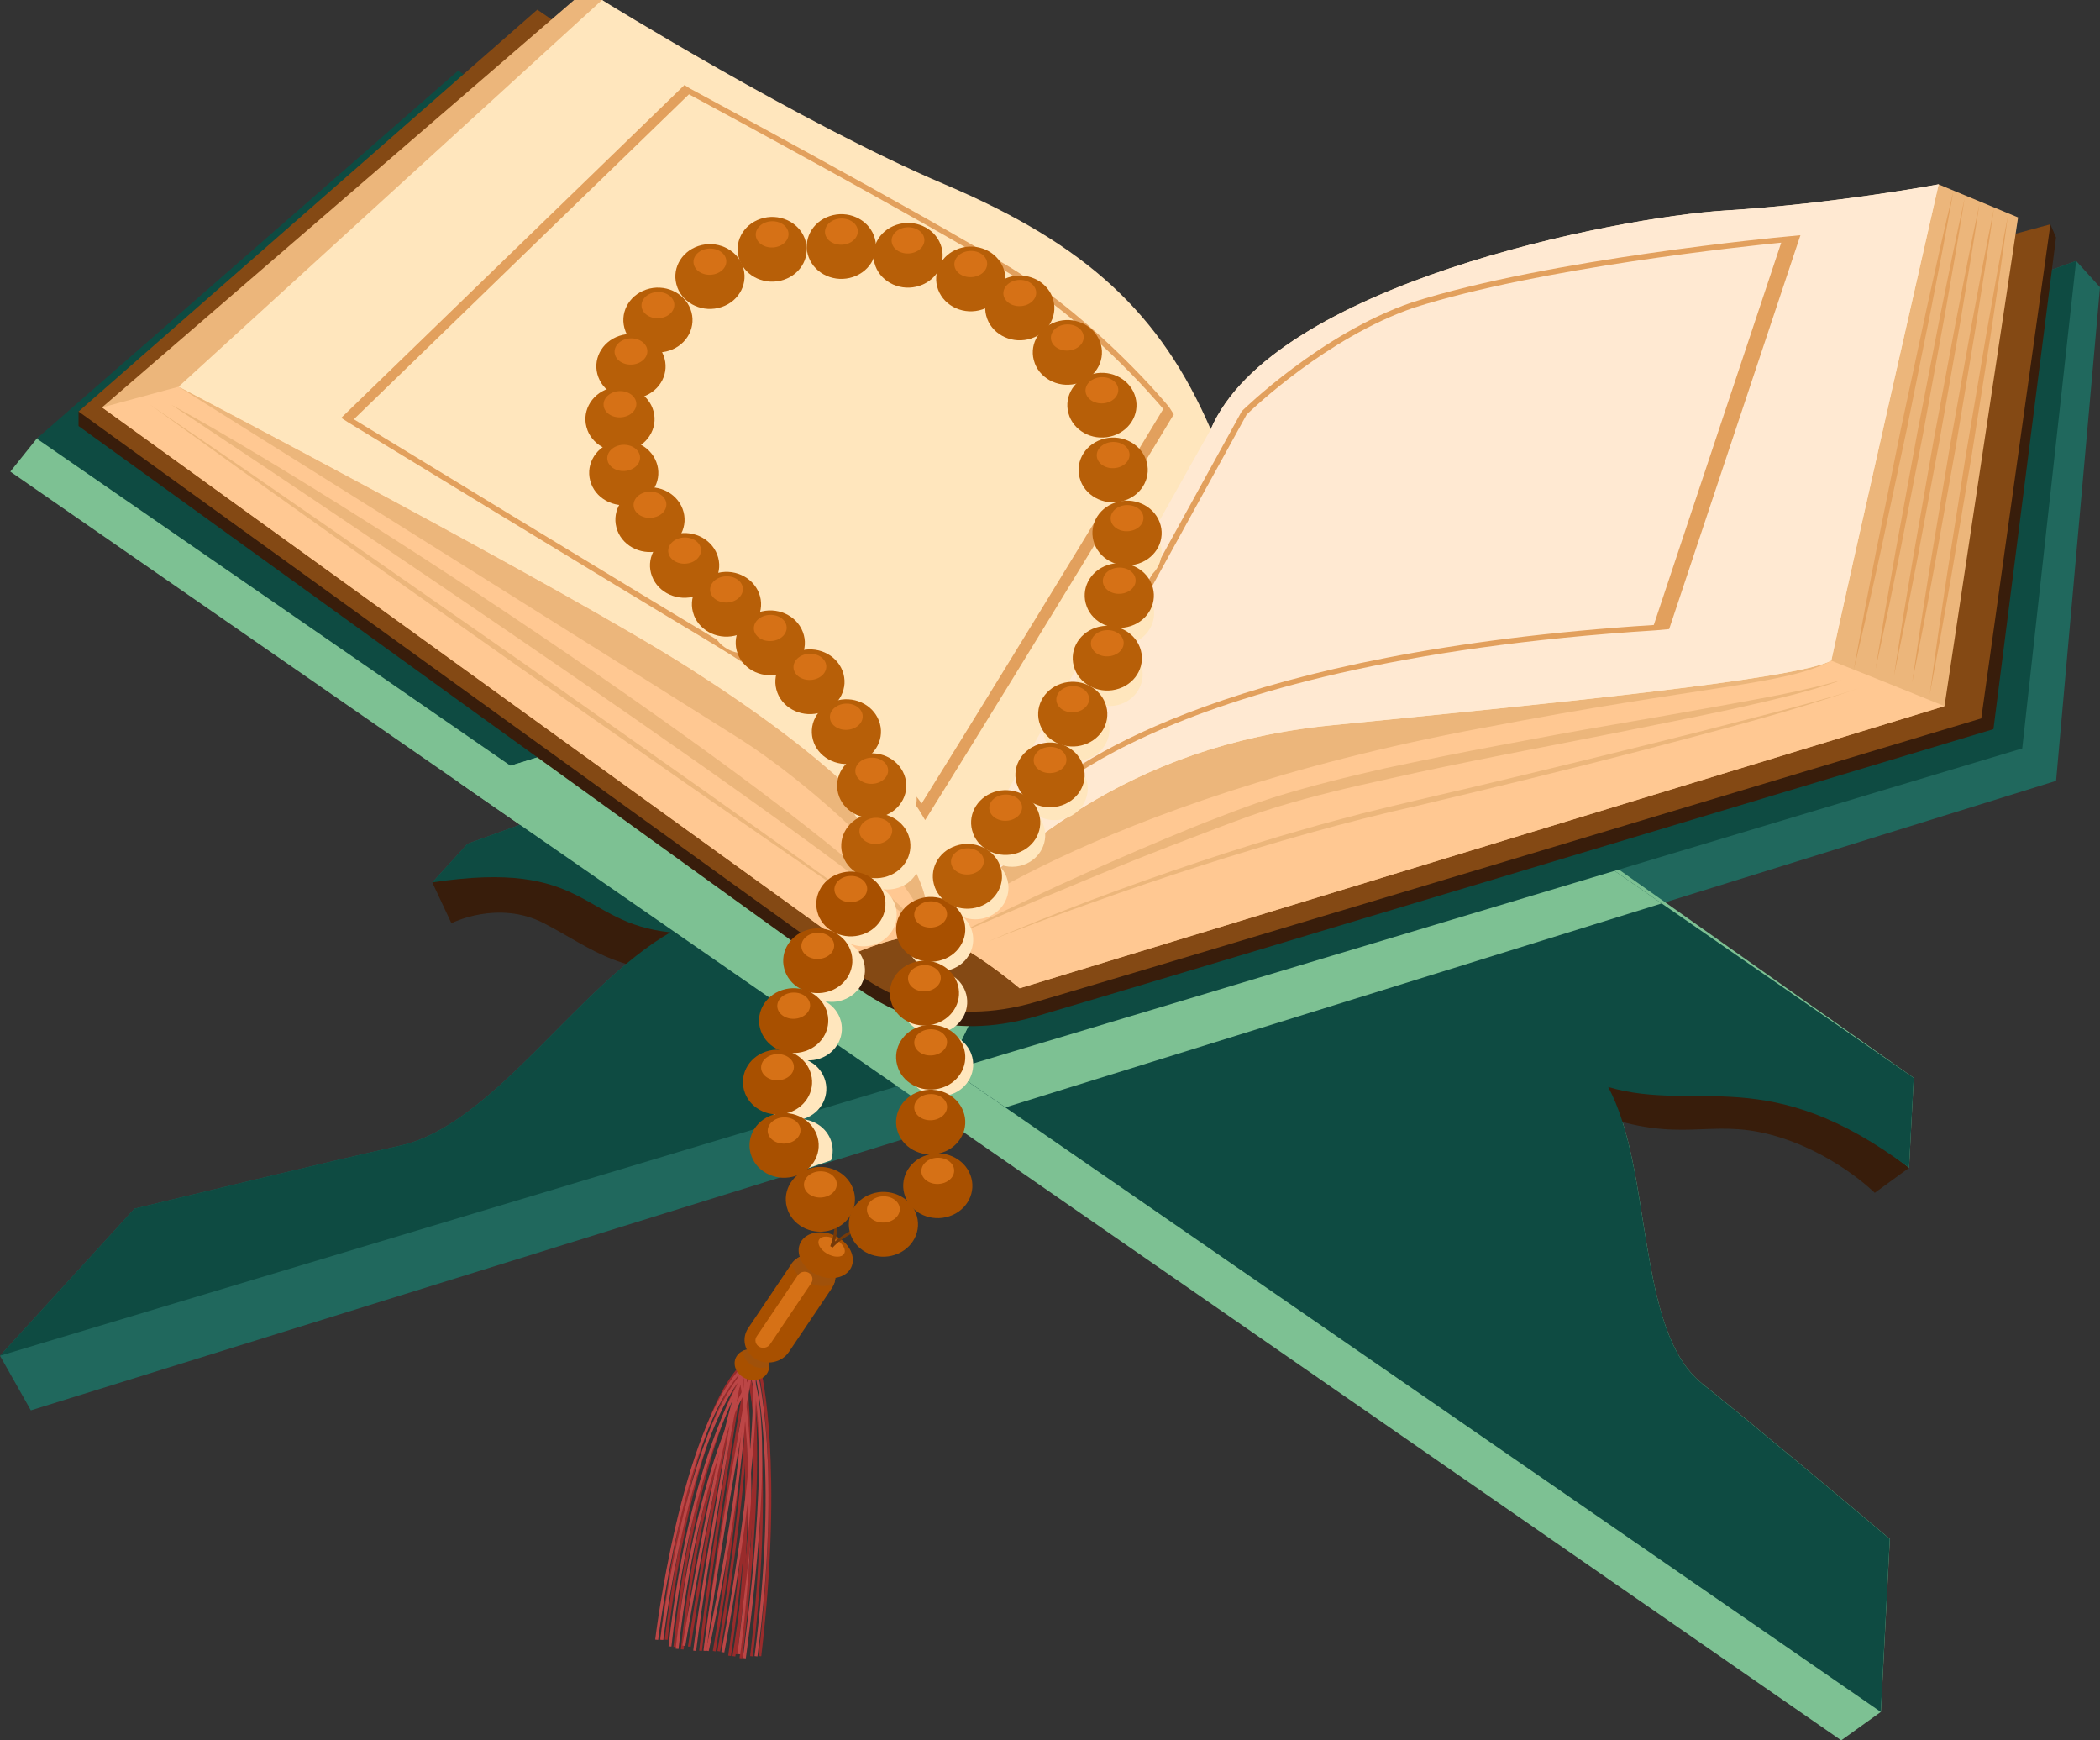 <svg width="70" height="58" viewBox="0 0 70 58" fill="none" xmlns="http://www.w3.org/2000/svg">
<rect x="0" y="0" width="70" height="58" fill="#333333" stroke="none"/>
<path d="M69.206 8.696L15.587 28.12L14.409 29.41C19.609 28.619 19.331 30.757 22.346 31.073C19.267 32.846 16.438 37.491 13.348 38.179C10.833 38.741 6.136 39.879 4.481 40.282L0 45.182L1.028 47.002L68.536 26.023L70 9.573L69.204 8.696H69.206Z" fill="#20685D"/>
<path d="M56.742 46.113C54.52 44.34 55.107 39 53.605 36.227C56.599 37.099 58.926 35.38 63.635 38.92L63.791 35.921L17.938 3.539L1.225 14.617L0.344 15.717L61.374 58L62.697 57.051L62.995 51.289C61.794 50.278 58.532 47.541 56.742 46.113Z" fill="#7DC193"/>
<path d="M63.635 38.92L62.492 39.753C62.492 39.753 61.1 38.365 59.018 37.814C56.935 37.263 56.046 38.147 53.204 37.115C52.322 36.244 53.033 35.417 53.033 35.417L59.453 35.623L63.635 38.92Z" fill="#381D0B"/>
<path d="M56.741 46.112C54.52 44.339 55.107 39 53.605 36.226C56.598 37.099 58.926 35.38 63.635 38.92L63.791 35.921L15.273 2.354L1.225 14.617L62.694 57.053L62.993 51.29C61.792 50.28 58.529 47.542 56.739 46.114L56.741 46.112Z" fill="#0E4B42"/>
<path d="M39.824 19.339L18.995 26.883L33.514 36.905L55.389 30.108L39.824 19.339Z" fill="#7DC193"/>
<path d="M14.409 29.407L15.047 30.769C15.047 30.769 16.592 29.973 18.134 30.769C19.677 31.566 20.976 32.734 23.402 32.139C23.893 30.763 23.402 29.703 23.402 29.703C23.402 29.703 17.912 28.125 17.791 28.125C17.669 28.125 14.407 29.409 14.407 29.409L14.409 29.407Z" fill="#381D0B"/>
<path d="M15.587 28.117L14.409 29.407C19.609 28.617 19.331 30.755 22.346 31.071C19.267 32.844 16.438 37.489 13.348 38.177C10.833 38.739 6.136 39.877 4.481 40.28L0 45.182L67.408 24.942L69.204 8.696L15.585 28.119L15.587 28.117Z" fill="#0E4B42"/>
<path d="M39.943 18.399L15.273 26.061L29.947 36.226L31.547 35.707L39.943 18.399Z" fill="#7DC193"/>
<path d="M39.942 18.399L17.001 25.525L31.546 35.707L39.942 18.399Z" fill="#7DC193"/>
<path d="M2.618 14.198C2.618 14.198 27.762 32.363 28.694 33.004C29.624 33.647 31.536 34.747 34.528 33.874C37.517 33.004 66.448 24.3 66.448 24.3L68.534 7.914L68.347 7.478L39.674 15.757L17.91 0.803L2.618 13.714V14.196V14.198Z" fill="#381D0B"/>
<path d="M2.618 13.714C2.618 13.714 27.762 31.879 28.694 32.52C29.624 33.163 31.536 34.264 34.528 33.391C37.517 32.52 66.042 23.942 66.042 23.942L68.347 7.474L39.674 15.272L17.91 0.322L2.618 13.714Z" fill="#844914"/>
<path d="M19.137 0L3.403 13.576L28.547 31.741C28.547 31.741 29.919 31.144 30.9 31.144C31.882 31.144 33.988 32.934 33.988 32.934L64.817 23.53L67.269 7.246L64.623 6.146L40.361 14.311L20.067 0H19.137Z" fill="#ECB67B"/>
<path d="M65.116 6.352C64.879 7.69 64.621 9.024 64.358 10.356L63.55 14.351L62.698 18.339L62.257 20.33L61.794 22.317L62.16 20.312L62.549 18.311L63.358 14.315L64.211 10.33C64.503 9.002 64.798 7.676 65.116 6.352Z" fill="#E2A05D"/>
<path d="M65.492 6.58C65.283 7.898 65.055 9.212 64.822 10.526L64.101 14.463L63.335 18.393L62.936 20.356L62.516 22.315L62.84 20.34L63.186 18.369L63.909 14.431L64.675 10.502C64.939 9.194 65.206 7.884 65.494 6.58H65.492Z" fill="#E2A05D"/>
<path d="M65.983 6.785C65.784 8.105 65.565 9.421 65.343 10.737L64.651 14.679L63.915 18.614L63.531 20.579L63.128 22.542L63.437 20.565L63.768 18.592L64.459 14.651L65.195 10.715C65.449 9.405 65.705 8.095 65.983 6.787V6.785Z" fill="#E2A05D"/>
<path d="M66.459 6.979C66.271 8.299 66.064 9.617 65.853 10.932L65.196 14.878L64.494 18.818L64.127 20.785L63.738 22.75L64.031 20.771L64.344 18.796L65.001 14.85L65.703 10.913C65.945 9.601 66.192 8.289 66.457 6.981L66.459 6.979Z" fill="#E2A05D"/>
<path d="M66.93 7.187C66.753 8.523 66.555 9.856 66.352 11.188L65.722 15.182L65.048 19.17L64.696 21.16L64.323 23.149L64.602 21.146L64.901 19.148L65.53 15.154L66.205 11.166C66.437 9.838 66.674 8.511 66.93 7.187Z" fill="#E2A05D"/>
<path d="M5.952 12.889C5.952 12.889 11.638 16.697 16.441 19.219C21.244 21.741 30.263 27.98 30.899 31.144C33.79 28.393 37.466 24.86 44.377 24.172C51.288 23.483 59.866 22.658 61.041 22.015C61.63 19.263 64.62 6.144 64.62 6.144C64.62 6.144 61.189 6.787 57.512 7.015C53.836 7.244 42.416 9.491 40.357 14.307C38.691 10.453 36.239 8.161 31.485 6.142C26.734 4.127 20.068 0 20.068 0L5.952 12.889Z" fill="#FFE6BD"/>
<path d="M30.901 31.144C33.792 28.392 37.468 24.86 44.379 24.171C51.29 23.482 59.868 22.657 61.044 22.015C61.632 19.263 64.622 6.144 64.622 6.144C64.622 6.144 61.191 6.787 57.514 7.014C53.838 7.244 42.419 9.49 40.359 14.307L30.901 31.14V31.144Z" fill="#FFE9D2"/>
<path d="M49.379 24.266C36.308 26.712 30.901 31.147 30.901 31.147C31.88 31.147 33.988 32.936 33.988 32.936L64.818 23.533C64.818 23.533 62.253 22.493 61.044 22.019C59.541 22.83 56.797 22.84 49.379 24.268V24.266Z" fill="#FFC892"/>
<path d="M23.008 22.292C18.841 19.633 5.951 12.889 5.951 12.889L3.403 13.578L28.547 31.743C28.547 31.743 29.919 31.146 30.9 31.146C31.391 28.303 27.175 24.954 23.01 22.294L23.008 22.292Z" fill="#FFC892"/>
<path d="M23.008 22.292C18.841 19.633 5.952 12.889 5.952 12.889C5.952 12.889 22.567 23.301 24.675 24.633C26.783 25.963 30.752 29.357 30.899 31.146C31.39 28.303 27.173 24.954 23.008 22.294V22.292Z" fill="#ECB67B"/>
<path d="M5.708 13.487C5.708 13.487 27.126 27.66 30.901 31.146C28.157 27.706 12.619 17.263 5.708 13.487Z" fill="#ECB67B"/>
<path d="M5.004 13.487L8.126 15.619L11.234 17.768L17.43 22.089L23.601 26.444L26.678 28.634L29.74 30.839L26.62 28.706L23.512 26.558L17.313 22.237L11.143 17.88L8.068 15.691L5.004 13.487Z" fill="#ECB67B"/>
<path d="M31.88 31.144C33.018 30.567 34.174 30.026 35.333 29.487C36.495 28.958 37.667 28.445 38.849 27.949C39.44 27.702 40.033 27.458 40.633 27.231C41.23 26.999 41.832 26.773 42.451 26.576C43.686 26.188 44.943 25.883 46.2 25.597C47.463 25.328 48.728 25.074 49.995 24.836C51.263 24.599 52.53 24.359 53.804 24.145C55.076 23.926 56.345 23.706 57.613 23.475C58.88 23.243 60.152 23.023 61.385 22.662C60.783 22.884 60.162 23.059 59.535 23.211C58.91 23.371 58.281 23.509 57.651 23.65C56.39 23.92 55.125 24.169 53.862 24.423C51.333 24.924 48.796 25.39 46.289 25.955C45.035 26.228 43.782 26.524 42.564 26.893C41.958 27.081 41.356 27.3 40.759 27.526L38.966 28.211C37.774 28.674 36.592 29.157 35.412 29.653C34.227 30.138 33.056 30.645 31.88 31.148V31.144Z" fill="#ECB67B"/>
<path d="M32.884 31.398C35.199 30.413 37.559 29.524 39.955 28.726C41.152 28.324 42.36 27.949 43.578 27.605C44.184 27.428 44.798 27.272 45.411 27.108C46.025 26.957 46.642 26.803 47.259 26.661C49.725 26.092 52.185 25.493 54.641 24.886C55.87 24.584 57.097 24.275 58.322 23.955C58.934 23.798 59.547 23.64 60.157 23.472C60.767 23.304 61.375 23.137 61.973 22.933C59.585 23.752 57.127 24.375 54.682 25.022C52.232 25.657 49.77 26.254 47.306 26.839C44.835 27.39 42.407 28.087 40.004 28.858C38.803 29.241 37.608 29.648 36.422 30.074C35.233 30.493 34.051 30.93 32.882 31.398H32.884Z" fill="#ECB67B"/>
<path d="M30.838 27.332L30.64 27.001C29.974 25.924 26.857 23.303 23.68 21.406C20.644 19.593 11.68 14.121 11.588 14.065L11.375 13.926L22.816 2.833L22.997 2.949C23.074 2.991 30.681 7.084 33.655 8.9C36.64 10.723 38.951 13.54 38.972 13.568L39.126 13.81L39.094 13.862C39.049 13.936 34.543 21.392 30.924 27.195L30.838 27.33V27.332ZM11.795 13.973C12.79 14.581 20.923 19.541 23.785 21.252C26.661 22.969 29.821 25.495 30.721 26.777C34.163 21.252 38.366 14.307 38.776 13.63C38.46 13.253 36.29 10.727 33.546 9.051C30.725 7.33 23.723 3.55 22.965 3.143L11.795 13.973Z" fill="#E2A05D"/>
<path d="M34.154 27.25L33.693 27.688L41.392 13.706L41.4 13.696C41.426 13.67 44.033 11.114 47.059 10.08C51.627 8.624 59.421 7.895 59.5 7.889L60.015 7.839L59.97 7.971C59.97 7.971 56.882 17.236 55.658 20.907L55.638 20.966L55.203 21.006C38.001 22.091 34.191 27.198 34.154 27.25ZM41.556 13.814L34.506 26.617C36.008 25.26 41.202 21.717 55.126 20.829C56.276 17.382 58.995 9.225 59.374 8.087C58.276 8.195 51.324 8.918 47.127 10.255C44.238 11.244 41.729 13.646 41.556 13.816V13.814Z" fill="#E2A05D"/>
<path d="M25.096 55.202L25.004 55.192C25.749 48.854 25.012 45.757 25.004 45.727L25.096 45.707C25.104 45.737 25.845 48.846 25.096 55.202Z" fill="#992B2B"/>
<path d="M25.375 55.198L25.284 55.188C26.029 48.85 25.292 45.753 25.284 45.723L25.375 45.703C25.384 45.733 26.125 48.842 25.375 55.198Z" fill="#992B2B"/>
<path d="M24.58 55.134L24.488 55.124C25.234 48.785 24.554 45.61 24.546 45.58L24.637 45.562C24.644 45.594 25.328 48.781 24.58 55.134Z" fill="#992B2B"/>
<path d="M22.099 54.651L22.005 54.644C22.013 54.574 22.775 47.619 24.619 45.56L24.689 45.616C22.863 47.655 22.105 54.582 22.097 54.651H22.099Z" fill="#992B2B"/>
<path d="M22.254 54.651L22.16 54.644C22.167 54.574 22.93 47.619 24.774 45.56L24.844 45.616C23.018 47.655 22.26 54.582 22.252 54.651H22.254Z" fill="#992B2B"/>
<path d="M22.542 54.891L22.448 54.883C23.15 47.98 24.883 45.506 24.9 45.482L24.977 45.53C24.96 45.554 23.242 48.014 22.54 54.891H22.542Z" fill="#992B2B"/>
<path d="M22.79 54.973L22.696 54.965C23.398 48.062 25.131 45.588 25.148 45.564L25.225 45.612C25.208 45.636 23.49 48.096 22.788 54.973H22.79Z" fill="#992B2B"/>
<path d="M24.364 55.188L24.273 55.176C24.283 55.102 25.38 47.732 24.671 45.715L24.76 45.687C25.476 47.722 24.411 54.882 24.366 55.186L24.364 55.188Z" fill="#992B2B"/>
<path d="M24.742 55.268L24.65 55.258C24.661 55.184 25.602 47.79 24.851 45.791L24.938 45.761C25.696 47.78 24.782 54.963 24.742 55.268Z" fill="#992B2B"/>
<path d="M23.022 54.883L22.931 54.871C22.982 54.538 24.183 46.674 24.764 45.77L24.845 45.813C24.275 46.702 23.035 54.801 23.024 54.881L23.022 54.883Z" fill="#992B2B"/>
<path d="M24.004 55.036L23.912 55.023C23.923 54.963 24.953 49.068 24.86 45.931H24.953C25.047 49.074 24.015 54.979 24.004 55.036Z" fill="#992B2B"/>
<path d="M23.852 55.035L23.761 55.021C23.771 54.961 24.802 49.066 24.708 45.929H24.802C24.896 49.072 23.863 54.977 23.852 55.035Z" fill="#992B2B"/>
<path d="M23.556 55.018L23.462 55.01C23.814 51.849 24.909 45.401 24.919 45.338L25.011 45.352C25 45.416 23.906 51.861 23.554 55.02L23.556 55.018Z" fill="#992B2B"/>
<path d="M23.4 55.018L23.306 55.01C23.658 51.849 24.753 45.401 24.764 45.338L24.855 45.352C24.845 45.416 23.75 51.861 23.398 55.02L23.4 55.018Z" fill="#992B2B"/>
<path d="M25.25 55.204L25.152 55.192C25.976 48.854 25.16 45.759 25.152 45.729L25.248 45.707C25.256 45.737 26.074 48.846 25.248 55.204H25.25Z" fill="#BC4646"/>
<path d="M24.678 55.134L24.58 55.122C25.404 48.784 24.588 45.689 24.58 45.659L24.675 45.638C24.684 45.667 25.502 48.776 24.675 55.134H24.678Z" fill="#BC4646"/>
<path d="M21.938 54.653L21.84 54.643C21.848 54.573 22.691 47.616 24.729 45.557L24.801 45.619C22.785 47.656 21.947 54.583 21.938 54.653Z" fill="#BC4646"/>
<path d="M22.109 54.653L22.011 54.643C22.019 54.573 22.862 47.616 24.9 45.557L24.972 45.619C22.956 47.656 22.117 54.583 22.109 54.653Z" fill="#BC4646"/>
<path d="M22.382 54.875L22.284 54.865C23.061 47.96 24.973 45.486 24.992 45.462L25.071 45.516C25.052 45.539 23.155 48 22.38 54.875H22.382Z" fill="#BC4646"/>
<path d="M22.619 54.955L22.521 54.945C23.298 48.04 25.209 45.566 25.229 45.542L25.308 45.596C25.288 45.62 23.392 48.08 22.617 54.955H22.619Z" fill="#BC4646"/>
<path d="M24.511 55.205L24.416 55.191C24.428 55.117 25.64 47.748 24.857 45.733L24.948 45.702C25.74 47.738 24.562 54.901 24.511 55.205Z" fill="#992B2B"/>
<path d="M24.86 55.268L24.762 55.256C24.772 55.182 25.812 47.79 24.983 45.793L25.075 45.759C25.914 47.78 24.902 54.962 24.86 55.268Z" fill="#BC4646"/>
<path d="M22.843 54.855L22.747 54.841C22.802 54.507 24.131 46.642 24.771 45.737L24.852 45.787C24.223 46.674 22.855 54.773 22.843 54.853V54.855Z" fill="#BC4646"/>
<path d="M24.14 55.071L24.044 55.055C24.055 54.995 25.195 49.101 25.092 45.966H25.19C25.293 49.109 24.153 55.013 24.143 55.073L24.14 55.071Z" fill="#BC4646"/>
<path d="M23.624 55.025L23.528 55.007C23.541 54.945 24.892 48.811 24.789 45.674H24.887C24.99 48.817 23.637 54.963 23.624 55.025Z" fill="#BC4646"/>
<path d="M23.547 55.019L23.449 55.009C23.838 51.848 25.047 45.4 25.058 45.336L25.154 45.352C25.141 45.416 23.934 51.862 23.545 55.021L23.547 55.019Z" fill="#BC4646"/>
<path d="M23.206 55.019L23.107 55.009C23.496 51.848 24.706 45.4 24.716 45.336L24.812 45.352C24.799 45.416 23.592 51.862 23.203 55.021L23.206 55.019Z" fill="#BC4646"/>
<g style="mix-blend-mode:multiply">
<path d="M28.854 10.06C29.17 9.952 29.402 9.723 29.513 9.447C29.522 9.533 29.539 9.621 29.571 9.707C29.776 10.256 30.41 10.541 30.983 10.346C31.216 10.266 31.404 10.12 31.532 9.936C31.5 10.112 31.51 10.298 31.579 10.476C31.784 11.025 32.417 11.31 32.991 11.115C33.021 11.105 33.051 11.093 33.081 11.079C33.081 11.193 33.102 11.306 33.145 11.42C33.35 11.969 33.983 12.255 34.557 12.059C34.63 12.035 34.698 12.003 34.762 11.965C34.594 12.227 34.547 12.556 34.664 12.87C34.858 13.389 35.434 13.672 35.985 13.535C35.727 13.812 35.631 14.214 35.771 14.589C35.976 15.138 36.61 15.424 37.184 15.228C37.76 15.032 38.059 14.429 37.854 13.88C37.66 13.361 37.084 13.078 36.533 13.215C36.791 12.938 36.887 12.536 36.746 12.163C36.542 11.614 35.908 11.328 35.334 11.524C35.261 11.548 35.193 11.58 35.129 11.618C35.298 11.356 35.345 11.027 35.227 10.713C35.023 10.164 34.389 9.879 33.815 10.074C33.785 10.084 33.755 10.096 33.725 10.11C33.725 9.996 33.704 9.883 33.661 9.769C33.456 9.22 32.823 8.934 32.249 9.13C32.016 9.21 31.828 9.355 31.7 9.539C31.732 9.363 31.722 9.178 31.653 9C31.449 8.451 30.815 8.165 30.241 8.361C29.925 8.469 29.692 8.698 29.582 8.974C29.573 8.888 29.556 8.8 29.524 8.714C29.319 8.165 28.685 7.88 28.111 8.075C27.535 8.271 27.237 8.874 27.442 9.423C27.646 9.972 28.28 10.258 28.854 10.062V10.06Z" fill="#FFE6BD"/>
<path d="M24.651 11.039C25.223 10.845 25.521 10.248 25.325 9.703C25.592 10.122 26.138 10.32 26.642 10.15C27.218 9.954 27.516 9.351 27.312 8.802C27.107 8.253 26.473 7.968 25.899 8.163C25.327 8.357 25.029 8.954 25.225 9.499C24.958 9.08 24.412 8.882 23.908 9.052C23.332 9.248 23.034 9.851 23.238 10.4C23.443 10.949 24.077 11.234 24.651 11.039Z" fill="#FFE6BD"/>
<path d="M30.624 28.235C30.503 27.912 30.234 27.682 29.916 27.586C30.428 27.358 30.686 26.793 30.492 26.276C30.332 25.849 29.912 25.581 29.462 25.577C29.724 25.298 29.822 24.894 29.681 24.517C29.489 24.006 28.926 23.722 28.384 23.846C28.578 23.576 28.64 23.225 28.516 22.892C28.333 22.4 27.806 22.121 27.283 22.209C27.328 22.021 27.319 21.819 27.247 21.625C27.046 21.092 26.442 20.809 25.881 20.973C25.93 20.779 25.924 20.571 25.849 20.369C25.657 19.854 25.087 19.571 24.543 19.701C24.59 19.509 24.584 19.303 24.509 19.104C24.336 18.64 23.856 18.365 23.366 18.409C23.483 18.167 23.504 17.884 23.404 17.612C23.259 17.227 22.902 16.971 22.506 16.921C22.64 16.671 22.672 16.372 22.565 16.086C22.474 15.841 22.297 15.649 22.077 15.527C22.446 15.256 22.61 14.778 22.444 14.337C22.386 14.183 22.294 14.052 22.181 13.944C22.719 13.728 22.994 13.149 22.796 12.618C22.781 12.58 22.766 12.544 22.747 12.51C22.828 12.5 22.907 12.484 22.988 12.456C23.564 12.261 23.863 11.657 23.658 11.108C23.453 10.559 22.819 10.274 22.245 10.469C21.669 10.665 21.37 11.268 21.575 11.817C21.59 11.855 21.605 11.891 21.625 11.925C21.543 11.935 21.464 11.951 21.383 11.979C20.807 12.175 20.509 12.778 20.713 13.327C20.771 13.48 20.863 13.612 20.976 13.72C20.438 13.936 20.163 14.515 20.361 15.046C20.453 15.292 20.63 15.483 20.85 15.603C20.481 15.875 20.317 16.352 20.483 16.793C20.628 17.179 20.984 17.434 21.381 17.484C21.247 17.734 21.215 18.033 21.322 18.319C21.494 18.782 21.974 19.058 22.465 19.014C22.348 19.255 22.326 19.539 22.427 19.81C22.619 20.326 23.189 20.609 23.733 20.479C23.686 20.671 23.692 20.877 23.767 21.076C23.967 21.61 24.571 21.893 25.132 21.729C25.083 21.923 25.09 22.131 25.164 22.332C25.348 22.824 25.875 23.103 26.398 23.015C26.353 23.203 26.361 23.405 26.434 23.598C26.626 24.11 27.189 24.393 27.731 24.269C27.537 24.539 27.475 24.89 27.599 25.224C27.759 25.651 28.179 25.919 28.629 25.923C28.367 26.202 28.269 26.606 28.41 26.983C28.531 27.306 28.8 27.536 29.118 27.632C28.606 27.86 28.348 28.425 28.542 28.942C28.619 29.148 28.755 29.317 28.928 29.437C28.759 29.415 28.585 29.431 28.414 29.489C27.838 29.685 27.539 30.288 27.744 30.837C27.834 31.075 28.004 31.264 28.213 31.386C27.955 31.264 27.648 31.24 27.356 31.34C26.779 31.536 26.481 32.139 26.686 32.688C26.779 32.938 26.963 33.133 27.187 33.253C26.993 33.213 26.786 33.221 26.585 33.291C26.009 33.487 25.71 34.09 25.915 34.639C26.018 34.91 26.223 35.118 26.477 35.234C26.342 35.23 26.203 35.248 26.069 35.294C25.493 35.489 25.194 36.093 25.399 36.642C25.548 37.043 25.928 37.303 26.346 37.337C26.325 37.343 26.302 37.349 26.28 37.355C25.704 37.55 25.405 38.153 25.61 38.702C25.695 38.93 25.858 39.11 26.056 39.231C26.613 39.066 27.146 38.844 27.701 38.672C27.774 38.459 27.778 38.221 27.693 37.993C27.543 37.592 27.163 37.333 26.745 37.299C26.767 37.293 26.79 37.287 26.811 37.281C27.388 37.085 27.686 36.482 27.481 35.933C27.379 35.661 27.174 35.453 26.92 35.338C27.055 35.342 27.193 35.324 27.328 35.278C27.904 35.082 28.203 34.479 27.998 33.93C27.904 33.68 27.72 33.485 27.496 33.365C27.691 33.405 27.898 33.397 28.098 33.327C28.674 33.131 28.973 32.528 28.768 31.979C28.678 31.741 28.508 31.552 28.299 31.43C28.557 31.552 28.864 31.576 29.156 31.478C29.733 31.282 30.031 30.679 29.826 30.13C29.75 29.924 29.613 29.755 29.44 29.635C29.609 29.657 29.784 29.641 29.954 29.583C30.53 29.387 30.829 28.784 30.624 28.235Z" fill="#FFE6BD"/>
<path d="M37.745 19.447C37.826 19.437 37.907 19.421 37.986 19.393C38.562 19.198 38.861 18.595 38.656 18.045C38.481 17.576 37.99 17.299 37.491 17.352C37.508 17.348 37.523 17.345 37.54 17.338C38.116 17.143 38.415 16.54 38.21 15.991C38.005 15.441 37.371 15.156 36.797 15.352C36.221 15.547 35.923 16.15 36.127 16.7C36.302 17.169 36.793 17.446 37.292 17.392C37.275 17.396 37.26 17.4 37.243 17.406C36.667 17.602 36.368 18.205 36.573 18.754C36.689 19.062 36.936 19.285 37.235 19.389C37.154 19.399 37.073 19.415 36.994 19.443C36.418 19.639 36.119 20.242 36.324 20.791C36.437 21.093 36.68 21.314 36.97 21.422C36.851 21.422 36.731 21.442 36.612 21.482C36.036 21.678 35.737 22.281 35.942 22.83C36.029 23.063 36.196 23.249 36.401 23.371C36.134 23.235 35.812 23.201 35.507 23.305C34.93 23.501 34.632 24.104 34.837 24.653C34.939 24.926 35.146 25.134 35.4 25.25C35.201 25.206 34.988 25.214 34.781 25.284C34.205 25.48 33.906 26.082 34.111 26.632C34.15 26.733 34.201 26.825 34.265 26.907C33.998 26.767 33.674 26.733 33.364 26.839C32.788 27.035 32.489 27.638 32.694 28.187C32.769 28.387 32.901 28.553 33.066 28.672C32.795 28.523 32.458 28.483 32.14 28.591C31.564 28.786 31.265 29.389 31.47 29.938C31.527 30.09 31.617 30.22 31.728 30.328C31.491 30.242 31.222 30.232 30.964 30.32C30.388 30.515 30.089 31.119 30.294 31.668C30.424 32.015 30.725 32.257 31.075 32.339C30.97 32.345 30.866 32.362 30.763 32.398C30.187 32.594 29.889 33.197 30.093 33.746C30.253 34.174 30.674 34.441 31.124 34.445C31.071 34.455 31.017 34.467 30.964 34.485C30.388 34.681 30.089 35.284 30.294 35.833C30.499 36.382 31.133 36.668 31.706 36.472C32.282 36.276 32.581 35.673 32.376 35.124C32.216 34.697 31.796 34.429 31.346 34.425C31.399 34.415 31.453 34.403 31.506 34.385C32.082 34.19 32.381 33.587 32.176 33.038C32.046 32.69 31.745 32.448 31.395 32.367C31.5 32.361 31.604 32.343 31.706 32.307C32.282 32.111 32.581 31.508 32.376 30.959C32.319 30.807 32.229 30.677 32.118 30.569C32.355 30.655 32.624 30.665 32.882 30.577C33.458 30.382 33.757 29.779 33.552 29.23C33.477 29.03 33.345 28.864 33.181 28.744C33.452 28.894 33.789 28.934 34.107 28.826C34.683 28.631 34.982 28.027 34.777 27.478C34.738 27.377 34.687 27.285 34.623 27.203C34.89 27.343 35.214 27.377 35.524 27.271C36.1 27.075 36.398 26.472 36.194 25.923C36.091 25.649 35.884 25.442 35.63 25.326C35.829 25.37 36.042 25.362 36.249 25.292C36.825 25.096 37.124 24.493 36.919 23.944C36.831 23.71 36.665 23.525 36.46 23.403C36.727 23.539 37.049 23.573 37.354 23.469C37.93 23.273 38.229 22.67 38.024 22.121C37.911 21.819 37.668 21.598 37.378 21.49C37.497 21.49 37.617 21.47 37.736 21.43C38.312 21.234 38.611 20.631 38.406 20.082C38.291 19.775 38.044 19.551 37.745 19.447Z" fill="#FFE6BD"/>
</g>
<path d="M25.565 45.778C25.409 46.011 25.057 46.067 24.779 45.904C24.502 45.74 24.406 45.418 24.562 45.187C24.718 44.955 25.07 44.897 25.347 45.061C25.624 45.225 25.72 45.546 25.565 45.778Z" fill="#A85000"/>
<path d="M25.348 45.06C25.161 44.949 24.939 44.943 24.767 45.02C24.767 45.2 24.867 45.384 25.056 45.496C25.244 45.608 25.465 45.614 25.638 45.536C25.638 45.356 25.538 45.172 25.348 45.06Z" fill="#A0510A"/>
<path d="M25.191 45.292C24.817 45.073 24.706 44.607 24.941 44.26L26.37 42.139C26.605 41.79 27.102 41.686 27.474 41.906C27.847 42.125 27.958 42.591 27.723 42.938L26.294 45.059C26.059 45.408 25.562 45.512 25.191 45.292Z" fill="#A85000"/>
<path d="M26.394 42.109C26.451 42.331 26.616 42.548 26.867 42.696C27.179 42.88 27.535 42.906 27.798 42.794C27.926 42.471 27.798 42.093 27.473 41.901C27.113 41.688 26.635 41.784 26.392 42.107L26.394 42.109Z" fill="#A0510A"/>
<path d="M25.304 44.88C25.182 44.808 25.144 44.654 25.221 44.54L26.597 42.497C26.674 42.384 26.838 42.348 26.96 42.419C27.081 42.491 27.12 42.645 27.043 42.759L25.667 44.802C25.59 44.916 25.426 44.952 25.304 44.88Z" fill="#D67116"/>
<path d="M28.334 42.307C28.112 42.637 27.568 42.693 27.122 42.429C26.676 42.166 26.494 41.684 26.716 41.355C26.938 41.026 27.482 40.97 27.928 41.233C28.374 41.497 28.555 41.978 28.334 42.307Z" fill="#A85000"/>
<path d="M28.132 41.789C28.047 41.917 27.793 41.911 27.565 41.778C27.337 41.644 27.222 41.43 27.309 41.304C27.395 41.176 27.648 41.182 27.876 41.316C28.104 41.45 28.219 41.664 28.132 41.789Z" fill="#D67116"/>
<path d="M27.675 41.531C27.968 40.762 27.729 40.161 27.727 40.153L27.818 40.121C27.829 40.145 28.036 40.666 27.831 41.373C28.17 41.081 28.725 40.804 28.913 40.796L28.917 40.888C28.759 40.896 28.055 41.235 27.759 41.575L27.675 41.531Z" fill="#773A08"/>
<path d="M31.273 9.659C31.486 10.22 32.146 10.514 32.748 10.312C33.347 10.112 33.661 9.495 33.445 8.934C33.232 8.373 32.572 8.079 31.971 8.281C31.371 8.481 31.058 9.098 31.273 9.661V9.659Z" fill="#B75F08"/>
<path d="M31.812 8.826C31.825 9.068 32.081 9.252 32.382 9.236C32.683 9.222 32.918 9.014 32.905 8.772C32.892 8.531 32.636 8.349 32.335 8.363C32.034 8.377 31.8 8.585 31.812 8.826Z" fill="#D67116"/>
<path d="M29.181 8.87C29.395 9.432 30.054 9.725 30.655 9.523C31.255 9.324 31.569 8.707 31.353 8.146C31.14 7.585 30.481 7.291 29.881 7.493C29.281 7.692 28.968 8.309 29.183 8.872L29.181 8.87Z" fill="#B75F08"/>
<path d="M29.721 8.037C29.733 8.279 29.99 8.463 30.29 8.447C30.591 8.433 30.826 8.225 30.813 7.984C30.8 7.742 30.544 7.56 30.244 7.574C29.943 7.588 29.708 7.796 29.721 8.037Z" fill="#D67116"/>
<path d="M26.959 8.579C27.172 9.14 27.832 9.433 28.433 9.232C29.035 9.03 29.347 8.415 29.131 7.854C28.918 7.293 28.259 6.999 27.657 7.201C27.057 7.4 26.744 8.017 26.959 8.581V8.579Z" fill="#B75F08"/>
<path d="M27.5 7.746C27.513 7.988 27.769 8.171 28.07 8.155C28.371 8.141 28.605 7.934 28.593 7.692C28.58 7.451 28.324 7.269 28.023 7.283C27.722 7.297 27.487 7.504 27.5 7.746Z" fill="#D67116"/>
<path d="M24.652 8.671C24.866 9.232 25.525 9.525 26.127 9.324C26.726 9.124 27.04 8.507 26.824 7.946C26.611 7.385 25.952 7.091 25.352 7.293C24.753 7.492 24.439 8.11 24.654 8.673L24.652 8.671Z" fill="#B75F08"/>
<path d="M25.192 7.838C25.205 8.079 25.461 8.263 25.762 8.247C26.062 8.233 26.297 8.025 26.284 7.784C26.272 7.542 26.015 7.36 25.715 7.374C25.414 7.388 25.179 7.596 25.192 7.838Z" fill="#D67116"/>
<path d="M22.578 9.579C22.791 10.14 23.45 10.434 24.052 10.232C24.652 10.033 24.965 9.416 24.75 8.852C24.536 8.291 23.877 7.998 23.277 8.199C22.678 8.399 22.364 9.016 22.58 9.579H22.578Z" fill="#B75F08"/>
<path d="M23.117 8.747C23.13 8.989 23.386 9.173 23.687 9.157C23.988 9.143 24.223 8.935 24.21 8.693C24.197 8.452 23.941 8.27 23.64 8.284C23.339 8.298 23.104 8.506 23.117 8.747Z" fill="#D67116"/>
<path d="M20.844 11.029C21.057 11.59 21.716 11.883 22.318 11.682C22.918 11.482 23.231 10.865 23.016 10.302C22.802 9.741 22.143 9.447 21.544 9.649C20.944 9.851 20.63 10.466 20.846 11.029H20.844Z" fill="#B75F08"/>
<path d="M21.384 10.196C21.397 10.438 21.653 10.621 21.954 10.605C22.255 10.592 22.489 10.384 22.477 10.142C22.464 9.901 22.208 9.719 21.907 9.733C21.606 9.747 21.372 9.955 21.384 10.196Z" fill="#D67116"/>
<path d="M19.946 12.572C20.159 13.134 20.819 13.427 21.42 13.225C22.02 13.026 22.334 12.409 22.118 11.846C21.905 11.284 21.245 10.991 20.644 11.193C20.044 11.392 19.73 12.009 19.946 12.572Z" fill="#B75F08"/>
<path d="M20.486 11.74C20.499 11.982 20.755 12.166 21.055 12.15C21.356 12.136 21.591 11.928 21.578 11.687C21.566 11.445 21.309 11.263 21.009 11.277C20.708 11.291 20.473 11.499 20.486 11.74Z" fill="#D67116"/>
<path d="M19.579 14.331C19.793 14.892 20.452 15.186 21.053 14.984C21.653 14.784 21.967 14.167 21.751 13.604C21.538 13.043 20.878 12.75 20.279 12.951C19.679 13.153 19.366 13.768 19.581 14.331H19.579Z" fill="#B75F08"/>
<path d="M20.119 13.499C20.131 13.74 20.387 13.924 20.688 13.908C20.989 13.894 21.224 13.686 21.211 13.445C21.198 13.203 20.942 13.021 20.641 13.035C20.341 13.049 20.106 13.257 20.119 13.499Z" fill="#D67116"/>
<path d="M19.705 16.12C19.918 16.682 20.577 16.975 21.179 16.773C21.781 16.572 22.092 15.957 21.877 15.396C21.663 14.835 21.004 14.541 20.404 14.743C19.805 14.942 19.491 15.559 19.707 16.122L19.705 16.12Z" fill="#B75F08"/>
<path d="M20.243 15.288C20.256 15.529 20.512 15.713 20.812 15.697C21.113 15.681 21.348 15.475 21.335 15.234C21.322 14.992 21.066 14.81 20.765 14.824C20.465 14.838 20.23 15.046 20.243 15.288Z" fill="#D67116"/>
<path d="M20.579 17.682C20.793 18.243 21.452 18.536 22.053 18.335C22.653 18.135 22.967 17.518 22.751 16.955C22.538 16.394 21.878 16.1 21.279 16.302C20.679 16.504 20.366 17.119 20.581 17.682H20.579Z" fill="#B75F08"/>
<path d="M21.12 16.849C21.132 17.09 21.389 17.274 21.689 17.258C21.99 17.242 22.225 17.036 22.212 16.795C22.199 16.553 21.943 16.371 21.642 16.385C21.341 16.399 21.107 16.607 21.12 16.849Z" fill="#D67116"/>
<path d="M21.734 19.206C21.947 19.767 22.606 20.06 23.208 19.859C23.808 19.659 24.121 19.042 23.906 18.481C23.692 17.92 23.033 17.626 22.431 17.828C21.832 18.028 21.518 18.645 21.734 19.208V19.206Z" fill="#B75F08"/>
<path d="M22.274 18.375C22.287 18.617 22.543 18.8 22.844 18.785C23.145 18.771 23.379 18.563 23.366 18.321C23.354 18.08 23.098 17.898 22.797 17.912C22.496 17.926 22.261 18.134 22.274 18.375Z" fill="#D67116"/>
<path d="M23.129 20.501C23.343 21.062 24.002 21.356 24.604 21.154C25.203 20.955 25.517 20.337 25.302 19.774C25.088 19.213 24.429 18.92 23.829 19.122C23.23 19.321 22.916 19.938 23.131 20.501H23.129Z" fill="#B75F08"/>
<path d="M23.67 19.669C23.683 19.911 23.939 20.095 24.24 20.079C24.541 20.065 24.775 19.857 24.762 19.615C24.75 19.374 24.494 19.192 24.193 19.206C23.892 19.22 23.657 19.428 23.67 19.669Z" fill="#D67116"/>
<path d="M24.589 21.787C24.802 22.349 25.462 22.642 26.063 22.44C26.663 22.241 26.977 21.624 26.761 21.061C26.548 20.499 25.888 20.206 25.289 20.407C24.689 20.609 24.375 21.224 24.591 21.787H24.589Z" fill="#B75F08"/>
<path d="M25.129 20.955C25.142 21.197 25.398 21.38 25.699 21.364C26 21.35 26.235 21.143 26.222 20.901C26.209 20.659 25.953 20.478 25.652 20.492C25.351 20.506 25.117 20.713 25.129 20.955Z" fill="#D67116"/>
<path d="M25.911 23.083C26.125 23.644 26.784 23.938 27.386 23.736C27.985 23.536 28.299 22.919 28.083 22.358C27.87 21.797 27.21 21.504 26.611 21.705C26.011 21.905 25.698 22.522 25.913 23.085L25.911 23.083Z" fill="#B75F08"/>
<path d="M26.45 22.25C26.463 22.492 26.719 22.676 27.02 22.66C27.321 22.646 27.555 22.438 27.543 22.197C27.53 21.955 27.274 21.773 26.973 21.787C26.672 21.801 26.437 22.009 26.45 22.25Z" fill="#D67116"/>
<path d="M27.126 24.745C27.339 25.306 27.999 25.599 28.6 25.398C29.2 25.198 29.514 24.581 29.298 24.02C29.085 23.459 28.425 23.165 27.826 23.367C27.226 23.567 26.913 24.184 27.128 24.747L27.126 24.745Z" fill="#B75F08"/>
<path d="M27.664 23.913C27.676 24.154 27.932 24.338 28.233 24.322C28.534 24.308 28.769 24.1 28.756 23.859C28.743 23.617 28.487 23.433 28.186 23.449C27.886 23.465 27.651 23.671 27.664 23.913Z" fill="#D67116"/>
<path d="M27.97 26.546C28.184 27.107 28.843 27.4 29.445 27.199C30.044 26.999 30.358 26.382 30.142 25.821C29.927 25.26 29.27 24.966 28.67 25.168C28.07 25.367 27.757 25.985 27.972 26.548L27.97 26.546Z" fill="#B75F08"/>
<path d="M28.511 25.713C28.524 25.955 28.78 26.138 29.08 26.122C29.381 26.108 29.616 25.901 29.603 25.659C29.59 25.418 29.334 25.236 29.034 25.25C28.733 25.264 28.498 25.471 28.511 25.713Z" fill="#D67116"/>
<path d="M28.107 28.551C28.32 29.112 28.98 29.405 29.581 29.204C30.181 29.004 30.494 28.387 30.279 27.824C30.066 27.263 29.406 26.969 28.807 27.171C28.207 27.371 27.894 27.988 28.109 28.551H28.107Z" fill="#B75F08"/>
<path d="M28.648 27.718C28.66 27.959 28.916 28.143 29.217 28.127C29.518 28.113 29.753 27.906 29.74 27.664C29.727 27.422 29.471 27.241 29.17 27.255C28.869 27.269 28.635 27.476 28.648 27.718Z" fill="#D67116"/>
<path d="M27.275 30.49C27.489 31.051 28.148 31.344 28.75 31.142C29.349 30.943 29.663 30.326 29.448 29.763C29.234 29.202 28.575 28.908 27.975 29.11C27.376 29.309 27.062 29.927 27.277 30.49H27.275Z" fill="#A85000"/>
<path d="M27.814 29.657C27.826 29.898 28.082 30.082 28.383 30.066C28.684 30.052 28.919 29.844 28.906 29.603C28.893 29.361 28.637 29.177 28.336 29.193C28.033 29.207 27.801 29.415 27.814 29.657Z" fill="#D67116"/>
<path d="M26.172 32.381C26.386 32.942 27.045 33.236 27.647 33.034C28.246 32.834 28.56 32.218 28.344 31.656C28.131 31.095 27.472 30.802 26.872 31.003C26.273 31.203 25.959 31.82 26.174 32.383L26.172 32.381Z" fill="#A85000"/>
<path d="M26.713 31.548C26.726 31.79 26.982 31.974 27.283 31.958C27.584 31.944 27.818 31.736 27.805 31.494C27.793 31.253 27.537 31.071 27.236 31.085C26.933 31.099 26.7 31.307 26.713 31.548Z" fill="#D67116"/>
<path d="M25.369 34.376C25.583 34.937 26.242 35.231 26.844 35.029C27.443 34.829 27.757 34.212 27.541 33.649C27.328 33.088 26.669 32.795 26.067 32.996C25.468 33.196 25.154 33.813 25.369 34.376Z" fill="#A85000"/>
<path d="M25.91 33.543C25.923 33.784 26.179 33.968 26.48 33.952C26.781 33.938 27.015 33.73 27.003 33.489C26.99 33.247 26.734 33.066 26.433 33.079C26.132 33.093 25.897 33.301 25.91 33.543Z" fill="#D67116"/>
<path d="M24.83 36.425C25.043 36.986 25.703 37.279 26.304 37.078C26.904 36.878 27.218 36.261 27.002 35.698C26.789 35.137 26.13 34.843 25.53 35.045C24.93 35.245 24.617 35.862 24.832 36.425H24.83Z" fill="#A85000"/>
<path d="M25.371 35.592C25.383 35.834 25.64 36.018 25.94 36.002C26.241 35.988 26.476 35.78 26.463 35.538C26.45 35.297 26.194 35.115 25.893 35.129C25.593 35.143 25.358 35.351 25.371 35.592Z" fill="#D67116"/>
<path d="M25.05 38.535C25.263 39.096 25.922 39.389 26.524 39.188C27.126 38.986 27.437 38.371 27.222 37.81C27.009 37.249 26.349 36.955 25.75 37.157C25.15 37.356 24.836 37.974 25.052 38.537L25.05 38.535Z" fill="#A85000"/>
<path d="M25.59 37.702C25.603 37.943 25.859 38.127 26.16 38.111C26.461 38.097 26.696 37.889 26.683 37.648C26.67 37.406 26.414 37.224 26.113 37.238C25.812 37.252 25.578 37.46 25.59 37.702Z" fill="#D67116"/>
<path d="M26.259 40.332C26.472 40.893 27.131 41.187 27.733 40.985C28.333 40.785 28.646 40.168 28.431 39.605C28.218 39.044 27.558 38.751 26.959 38.952C26.359 39.152 26.045 39.769 26.261 40.332H26.259Z" fill="#A85000"/>
<path d="M26.799 39.5C26.812 39.741 27.068 39.925 27.369 39.909C27.67 39.893 27.905 39.687 27.892 39.446C27.879 39.204 27.623 39.022 27.322 39.036C27.021 39.05 26.787 39.258 26.799 39.5Z" fill="#D67116"/>
<path d="M28.36 41.165C28.573 41.726 29.233 42.02 29.834 41.818C30.436 41.616 30.747 41.001 30.532 40.438C30.319 39.877 29.659 39.584 29.06 39.785C28.46 39.985 28.146 40.602 28.362 41.165H28.36Z" fill="#A85000"/>
<path d="M28.899 40.333C28.912 40.575 29.168 40.758 29.469 40.742C29.77 40.728 30.005 40.521 29.992 40.279C29.979 40.037 29.723 39.856 29.422 39.87C29.121 39.884 28.887 40.091 28.899 40.333Z" fill="#D67116"/>
<path d="M30.173 39.88C30.386 40.441 31.046 40.735 31.647 40.533C32.247 40.334 32.56 39.717 32.345 39.155C32.132 38.594 31.472 38.301 30.873 38.502C30.273 38.702 29.959 39.319 30.175 39.882L30.173 39.88Z" fill="#A85000"/>
<path d="M30.712 39.048C30.725 39.289 30.981 39.473 31.282 39.457C31.583 39.441 31.818 39.236 31.805 38.994C31.792 38.752 31.536 38.571 31.235 38.584C30.934 38.599 30.7 38.806 30.712 39.048Z" fill="#D67116"/>
<path d="M29.936 37.757C30.149 38.318 30.808 38.611 31.41 38.41C32.01 38.21 32.323 37.593 32.108 37.032C31.894 36.471 31.235 36.177 30.635 36.379C30.036 36.578 29.722 37.196 29.938 37.759L29.936 37.757Z" fill="#A85000"/>
<path d="M30.475 36.924C30.488 37.165 30.744 37.349 31.045 37.333C31.346 37.319 31.58 37.111 31.568 36.87C31.555 36.628 31.299 36.447 30.998 36.461C30.697 36.474 30.462 36.682 30.475 36.924Z" fill="#D67116"/>
<path d="M29.936 35.596C30.149 36.157 30.808 36.45 31.41 36.248C32.01 36.049 32.323 35.432 32.108 34.869C31.894 34.308 31.235 34.014 30.635 34.216C30.036 34.415 29.722 35.032 29.938 35.596H29.936Z" fill="#A85000"/>
<path d="M30.475 34.765C30.488 35.006 30.744 35.19 31.045 35.174C31.346 35.16 31.58 34.953 31.568 34.711C31.555 34.469 31.299 34.288 30.998 34.301C30.697 34.316 30.462 34.523 30.475 34.765Z" fill="#D67116"/>
<path d="M29.727 33.461C29.94 34.022 30.6 34.316 31.201 34.114C31.801 33.914 32.115 33.297 31.899 32.734C31.686 32.173 31.026 31.88 30.427 32.081C29.827 32.281 29.514 32.898 29.729 33.461H29.727Z" fill="#A85000"/>
<path d="M30.268 32.628C30.28 32.869 30.536 33.053 30.837 33.037C31.138 33.023 31.373 32.816 31.36 32.574C31.347 32.332 31.091 32.151 30.79 32.164C30.489 32.178 30.255 32.386 30.268 32.628Z" fill="#D67116"/>
<path d="M29.936 31.335C30.149 31.896 30.808 32.189 31.41 31.988C32.01 31.788 32.323 31.171 32.108 30.608C31.894 30.047 31.235 29.753 30.635 29.955C30.036 30.154 29.722 30.771 29.938 31.335H29.936Z" fill="#A85000"/>
<path d="M30.475 30.503C30.488 30.744 30.744 30.928 31.045 30.912C31.346 30.898 31.58 30.69 31.568 30.449C31.555 30.207 31.299 30.025 30.998 30.039C30.697 30.053 30.462 30.261 30.475 30.503Z" fill="#D67116"/>
<path d="M31.16 29.567C31.373 30.128 32.033 30.422 32.635 30.22C33.234 30.021 33.548 29.404 33.332 28.841C33.119 28.279 32.46 27.986 31.86 28.188C31.26 28.387 30.947 29.004 31.162 29.567H31.16Z" fill="#B75F08"/>
<path d="M31.701 28.735C31.713 28.977 31.97 29.16 32.27 29.144C32.571 29.13 32.806 28.923 32.793 28.681C32.78 28.439 32.524 28.258 32.223 28.272C31.923 28.286 31.688 28.493 31.701 28.735Z" fill="#D67116"/>
<path d="M32.435 27.776C32.649 28.337 33.308 28.631 33.91 28.429C34.51 28.23 34.823 27.613 34.608 27.049C34.394 26.488 33.735 26.195 33.135 26.396C32.536 26.598 32.222 27.213 32.438 27.776H32.435Z" fill="#B75F08"/>
<path d="M32.976 26.944C32.989 27.185 33.245 27.369 33.546 27.353C33.847 27.339 34.081 27.131 34.069 26.89C34.056 26.648 33.8 26.466 33.499 26.48C33.198 26.494 32.963 26.702 32.976 26.944Z" fill="#D67116"/>
<path d="M33.915 26.187C34.129 26.748 34.788 27.041 35.39 26.84C35.991 26.638 36.303 26.023 36.087 25.462C35.874 24.901 35.215 24.607 34.613 24.809C34.013 25.009 33.7 25.625 33.915 26.189V26.187Z" fill="#B75F08"/>
<path d="M34.456 25.354C34.468 25.596 34.724 25.779 35.025 25.763C35.326 25.75 35.561 25.542 35.548 25.3C35.535 25.059 35.279 24.877 34.978 24.891C34.678 24.905 34.443 25.113 34.456 25.354Z" fill="#D67116"/>
<path d="M34.671 24.162C34.884 24.723 35.544 25.017 36.145 24.815C36.745 24.615 37.059 23.998 36.843 23.437C36.63 22.876 35.97 22.583 35.371 22.784C34.771 22.984 34.458 23.601 34.673 24.164L34.671 24.162Z" fill="#B75F08"/>
<path d="M35.211 23.329C35.223 23.571 35.479 23.755 35.78 23.738C36.081 23.724 36.316 23.517 36.303 23.275C36.29 23.034 36.034 22.852 35.733 22.866C35.432 22.88 35.198 23.087 35.211 23.329Z" fill="#D67116"/>
<path d="M35.823 22.297C36.037 22.858 36.696 23.152 37.298 22.95C37.897 22.75 38.211 22.134 37.995 21.572C37.782 21.011 37.123 20.718 36.523 20.919C35.923 21.119 35.61 21.736 35.825 22.299L35.823 22.297Z" fill="#B75F08"/>
<path d="M36.364 21.465C36.377 21.706 36.633 21.89 36.934 21.874C37.234 21.86 37.469 21.652 37.456 21.411C37.443 21.169 37.187 20.985 36.886 21.001C36.586 21.015 36.351 21.223 36.364 21.465Z" fill="#D67116"/>
<path d="M36.222 20.21C36.435 20.771 37.095 21.065 37.697 20.863C38.296 20.663 38.61 20.046 38.394 19.483C38.181 18.922 37.522 18.629 36.922 18.83C36.322 19.03 36.009 19.647 36.224 20.21H36.222Z" fill="#B75F08"/>
<path d="M36.762 19.38C36.775 19.621 37.031 19.805 37.331 19.789C37.632 19.775 37.867 19.567 37.854 19.326C37.841 19.084 37.585 18.902 37.285 18.916C36.981 18.93 36.749 19.138 36.762 19.38Z" fill="#D67116"/>
<path d="M36.482 18.127C36.695 18.689 37.354 18.982 37.956 18.78C38.556 18.581 38.869 17.964 38.654 17.401C38.44 16.839 37.781 16.546 37.179 16.748C36.58 16.947 36.266 17.564 36.482 18.127Z" fill="#B75F08"/>
<path d="M37.023 17.295C37.035 17.537 37.291 17.72 37.592 17.704C37.893 17.69 38.128 17.483 38.115 17.241C38.102 17 37.846 16.818 37.545 16.832C37.244 16.846 37.01 17.053 37.023 17.295Z" fill="#D67116"/>
<path d="M36.019 16.025C36.232 16.586 36.891 16.88 37.493 16.678C38.093 16.478 38.406 15.861 38.191 15.298C37.977 14.737 37.318 14.444 36.718 14.645C36.119 14.847 35.805 15.462 36.021 16.025H36.019Z" fill="#B75F08"/>
<path d="M36.559 15.193C36.572 15.434 36.828 15.618 37.129 15.602C37.43 15.586 37.664 15.38 37.651 15.139C37.639 14.897 37.383 14.715 37.082 14.729C36.781 14.743 36.546 14.951 36.559 15.193Z" fill="#D67116"/>
<path d="M35.644 13.866C35.857 14.427 36.516 14.721 37.118 14.519C37.718 14.319 38.031 13.702 37.816 13.141C37.602 12.58 36.943 12.287 36.343 12.488C35.744 12.69 35.43 13.305 35.646 13.868L35.644 13.866Z" fill="#B75F08"/>
<path d="M36.184 13.033C36.197 13.275 36.453 13.459 36.754 13.443C37.055 13.429 37.289 13.221 37.276 12.979C37.264 12.738 37.008 12.554 36.707 12.57C36.404 12.584 36.171 12.792 36.184 13.033Z" fill="#D67116"/>
<path d="M34.492 12.107C34.705 12.668 35.364 12.962 35.966 12.76C36.566 12.56 36.879 11.943 36.664 11.382C36.45 10.821 35.791 10.527 35.191 10.729C34.592 10.931 34.278 11.546 34.494 12.109L34.492 12.107Z" fill="#B75F08"/>
<path d="M35.03 11.274C35.043 11.516 35.299 11.699 35.599 11.683C35.9 11.669 36.135 11.462 36.122 11.22C36.109 10.979 35.853 10.797 35.553 10.811C35.252 10.825 35.017 11.032 35.03 11.274Z" fill="#D67116"/>
<path d="M32.906 10.625C33.119 11.186 33.778 11.48 34.38 11.278C34.98 11.078 35.293 10.461 35.078 9.9C34.864 9.339 34.205 9.046 33.606 9.247C33.006 9.447 32.692 10.064 32.908 10.627L32.906 10.625Z" fill="#B75F08"/>
<path d="M33.446 9.792C33.459 10.034 33.715 10.218 34.016 10.202C34.317 10.188 34.552 9.98 34.539 9.738C34.526 9.497 34.27 9.315 33.969 9.329C33.668 9.343 33.434 9.551 33.446 9.792Z" fill="#D67116"/>
</svg>

